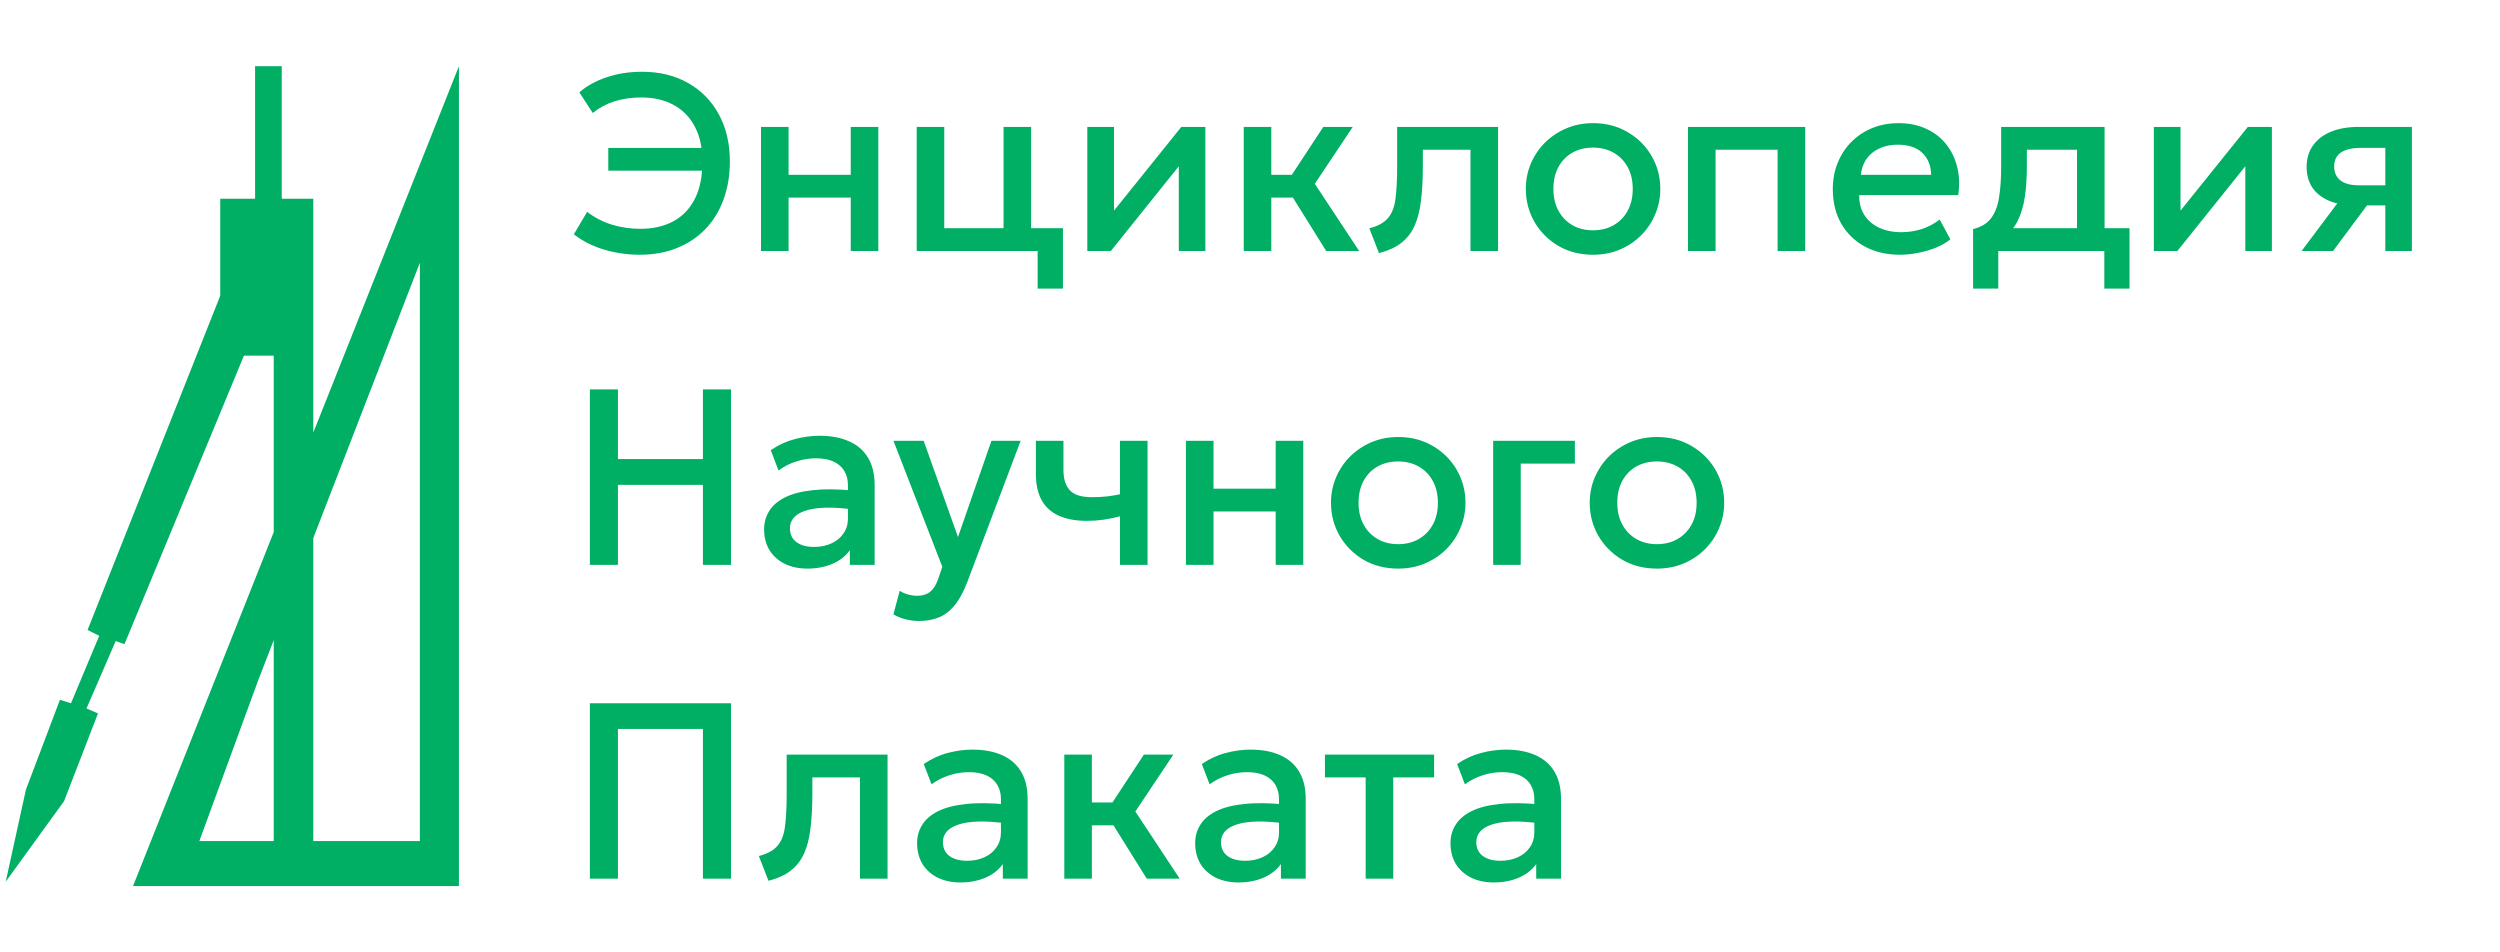 <svg width="231" height="88" viewBox="0 0 231 88" fill="none" xmlns="http://www.w3.org/2000/svg">
<path d="M59.125 23.539C57.99 23.539 56.886 23.381 55.813 23.064C54.747 22.74 53.817 22.269 53.022 21.651L54.249 19.578C54.967 20.119 55.743 20.516 56.577 20.771C57.419 21.018 58.283 21.142 59.171 21.142C60.344 21.142 61.36 20.91 62.217 20.447C63.081 19.976 63.745 19.281 64.209 18.362C64.672 17.444 64.903 16.297 64.903 14.923C64.903 13.649 64.668 12.572 64.197 11.692C63.734 10.812 63.078 10.144 62.228 9.689C61.387 9.233 60.398 9.005 59.264 9.005C58.36 9.005 57.531 9.125 56.774 9.364C56.025 9.604 55.357 9.963 54.77 10.441L53.531 8.531C54.218 7.936 55.056 7.473 56.044 7.141C57.032 6.801 58.129 6.631 59.333 6.631C60.954 6.631 62.371 6.979 63.583 7.674C64.803 8.361 65.749 9.326 66.42 10.569C67.1 11.812 67.439 13.259 67.439 14.911C67.439 16.224 67.239 17.413 66.837 18.478C66.444 19.544 65.876 20.455 65.135 21.211C64.401 21.96 63.525 22.535 62.506 22.937C61.495 23.338 60.368 23.539 59.125 23.539ZM56.206 15.768V13.672H65.54V15.768H56.206ZM70.317 23.191V11.727H72.865V16.151H78.609V11.727H81.157V23.191H78.609V18.258H72.865V23.191H70.317ZM84.703 23.191V11.727H87.25V21.084H92.728V11.727H95.275V23.191H84.703ZM95.878 26.666V23.191H94.002V21.084H98.217V26.666H95.878ZM100.467 23.191V11.727H102.934V19.462L109.153 11.727H111.376V23.191H108.921V15.363L102.644 23.191H100.467ZM122.54 23.191L118.742 17.1L122.274 11.727H124.995L121.486 16.984L125.586 23.191H122.54ZM114.92 23.191V11.727H117.468V16.151H120.919V18.258H117.468V23.191H114.92ZM127.418 23.388L126.526 21.095C127.314 20.895 127.889 20.578 128.252 20.146C128.622 19.713 128.854 19.111 128.947 18.339C129.047 17.567 129.097 16.571 129.097 15.351V11.727H138.419V23.191H135.872V13.834H131.471V15.351C131.471 16.579 131.413 17.648 131.298 18.559C131.189 19.47 130.989 20.246 130.695 20.887C130.402 21.528 129.989 22.053 129.456 22.462C128.931 22.863 128.252 23.172 127.418 23.388ZM147.194 23.539C145.997 23.539 144.928 23.265 143.986 22.717C143.052 22.161 142.319 21.424 141.786 20.505C141.253 19.578 140.987 18.563 140.987 17.459C140.987 16.641 141.137 15.869 141.438 15.143C141.747 14.41 142.18 13.761 142.736 13.197C143.299 12.634 143.959 12.19 144.716 11.866C145.472 11.541 146.302 11.379 147.206 11.379C148.402 11.379 149.468 11.657 150.402 12.213C151.344 12.761 152.081 13.499 152.614 14.425C153.146 15.344 153.413 16.355 153.413 17.459C153.413 18.27 153.258 19.042 152.949 19.775C152.648 20.509 152.22 21.157 151.664 21.721C151.108 22.284 150.452 22.728 149.695 23.052C148.939 23.377 148.105 23.539 147.194 23.539ZM147.194 21.281C147.904 21.281 148.533 21.126 149.082 20.817C149.637 20.501 150.074 20.057 150.39 19.486C150.707 18.914 150.865 18.239 150.865 17.459C150.865 16.679 150.707 16.004 150.39 15.432C150.074 14.854 149.637 14.41 149.082 14.101C148.533 13.792 147.904 13.638 147.194 13.638C146.484 13.638 145.851 13.792 145.295 14.101C144.747 14.41 144.314 14.854 143.998 15.432C143.689 16.004 143.535 16.679 143.535 17.459C143.535 18.239 143.693 18.914 144.009 19.486C144.326 20.057 144.758 20.501 145.306 20.817C145.862 21.126 146.491 21.281 147.194 21.281ZM155.972 23.191V11.727H166.799V23.191H164.252V13.834H158.519V23.191H155.972ZM175.568 23.539C174.333 23.539 173.249 23.288 172.314 22.786C171.38 22.277 170.651 21.566 170.126 20.655C169.608 19.744 169.35 18.687 169.35 17.482C169.35 16.602 169.5 15.791 169.801 15.05C170.103 14.302 170.527 13.653 171.075 13.105C171.623 12.557 172.264 12.132 172.998 11.831C173.739 11.53 174.546 11.379 175.418 11.379C176.367 11.379 177.213 11.549 177.954 11.889C178.695 12.221 179.309 12.688 179.795 13.29C180.289 13.892 180.637 14.599 180.838 15.409C181.046 16.212 181.081 17.085 180.942 18.027H171.793C171.778 18.714 171.928 19.316 172.245 19.833C172.561 20.343 173.013 20.74 173.6 21.026C174.194 21.311 174.893 21.454 175.696 21.454C176.344 21.454 176.97 21.358 177.572 21.165C178.182 20.964 178.734 20.671 179.228 20.285L180.212 22.114C179.842 22.416 179.394 22.674 178.869 22.89C178.344 23.099 177.796 23.257 177.224 23.365C176.653 23.481 176.101 23.539 175.568 23.539ZM171.944 16.151H178.44C178.417 15.286 178.139 14.607 177.607 14.112C177.082 13.618 176.333 13.371 175.36 13.371C174.418 13.371 173.635 13.618 173.009 14.112C172.392 14.607 172.036 15.286 171.944 16.151ZM191.915 23.191V13.834H187.282V15.351C187.282 16.394 187.221 17.336 187.097 18.177C186.974 19.019 186.754 19.76 186.437 20.401C186.12 21.034 185.677 21.559 185.105 21.976C184.542 22.392 183.82 22.697 182.94 22.89L182.314 21.165C183.048 20.987 183.6 20.655 183.97 20.169C184.341 19.683 184.588 19.042 184.712 18.247C184.843 17.444 184.908 16.479 184.908 15.351V11.727H194.462V23.191H191.915ZM182.314 26.666V21.165L183.889 21.327L184.283 21.084H196.767V26.666H194.439V23.191H184.642V26.666H182.314ZM199.014 23.191V11.727H201.48V19.462L207.699 11.727H209.922V23.191H207.467V15.363L201.191 23.191H199.014ZM212.668 23.191L217.068 17.32L217.624 18.965C216.674 18.972 215.864 18.833 215.192 18.548C214.52 18.254 214.007 17.845 213.652 17.32C213.304 16.787 213.131 16.158 213.131 15.432C213.131 14.653 213.328 13.989 213.721 13.441C214.115 12.885 214.671 12.46 215.389 12.167C216.107 11.873 216.948 11.727 217.913 11.727H222.858V23.191H220.403V13.661H218.168C217.35 13.661 216.728 13.804 216.304 14.089C215.887 14.375 215.678 14.803 215.678 15.375C215.678 15.931 215.871 16.363 216.257 16.672C216.651 16.973 217.219 17.123 217.96 17.123H220.727V18.976H218.712L215.574 23.191H212.668ZM54.504 52.191V35.979H57.098V42.418H64.95V35.979H67.544V52.191H64.95V44.803H57.098V52.191H54.504ZM74.61 52.539C73.815 52.539 73.117 52.392 72.514 52.099C71.912 51.798 71.441 51.377 71.102 50.837C70.77 50.288 70.604 49.644 70.604 48.903C70.604 48.277 70.762 47.714 71.078 47.212C71.395 46.702 71.885 46.282 72.549 45.95C73.221 45.618 74.082 45.398 75.132 45.289C76.181 45.174 77.444 45.189 78.918 45.336L78.965 47.096C77.915 46.949 77.011 46.888 76.255 46.911C75.498 46.934 74.877 47.03 74.39 47.2C73.912 47.362 73.557 47.582 73.325 47.86C73.101 48.13 72.989 48.443 72.989 48.798C72.989 49.354 73.186 49.783 73.58 50.084C73.981 50.385 74.529 50.535 75.224 50.535C75.819 50.535 76.351 50.427 76.822 50.211C77.293 49.995 77.664 49.69 77.934 49.296C78.212 48.903 78.351 48.439 78.351 47.907V44.861C78.351 44.352 78.243 43.911 78.027 43.541C77.81 43.163 77.482 42.869 77.042 42.661C76.602 42.452 76.054 42.348 75.398 42.348C74.796 42.348 74.201 42.441 73.615 42.626C73.028 42.804 72.468 43.085 71.935 43.471L71.217 41.595C71.935 41.109 72.684 40.765 73.464 40.565C74.244 40.364 74.993 40.264 75.71 40.264C76.776 40.264 77.687 40.433 78.444 40.773C79.208 41.105 79.795 41.611 80.204 42.29C80.613 42.962 80.817 43.811 80.817 44.838V52.191H78.525V50.837C78.139 51.385 77.602 51.805 76.915 52.099C76.228 52.392 75.46 52.539 74.61 52.539ZM84.963 57.379C84.546 57.379 84.137 57.333 83.736 57.24C83.334 57.148 82.94 56.989 82.554 56.766L83.133 54.589C83.373 54.743 83.635 54.859 83.921 54.936C84.207 55.013 84.461 55.052 84.685 55.052C85.226 55.052 85.65 54.924 85.959 54.67C86.268 54.415 86.511 54.021 86.689 53.488L87.071 52.377L82.554 40.727H85.345L88.518 49.621L91.61 40.727H94.308L89.352 53.847C88.997 54.766 88.599 55.48 88.159 55.99C87.719 56.507 87.233 56.866 86.7 57.067C86.167 57.275 85.588 57.379 84.963 57.379ZM103.486 52.191V47.71C102.946 47.849 102.432 47.953 101.946 48.023C101.467 48.092 100.962 48.127 100.429 48.127C99.402 48.127 98.537 47.968 97.835 47.652C97.132 47.335 96.603 46.857 96.248 46.216C95.893 45.575 95.716 44.768 95.716 43.796V40.727H98.263V43.437C98.263 44.255 98.46 44.877 98.854 45.301C99.248 45.726 99.919 45.938 100.869 45.938C101.417 45.938 101.896 45.915 102.305 45.868C102.722 45.815 103.116 45.749 103.486 45.672V40.727H106.034V52.191H103.486ZM109.582 52.191V40.727H112.13V45.151H117.874V40.727H120.422V52.191H117.874V47.258H112.13V52.191H109.582ZM129.19 52.539C127.993 52.539 126.924 52.265 125.982 51.717C125.048 51.161 124.315 50.423 123.782 49.505C123.249 48.578 122.983 47.563 122.983 46.459C122.983 45.641 123.134 44.869 123.435 44.143C123.743 43.41 124.176 42.761 124.732 42.197C125.295 41.634 125.955 41.19 126.712 40.866C127.468 40.541 128.298 40.379 129.202 40.379C130.398 40.379 131.464 40.657 132.398 41.213C133.34 41.761 134.077 42.499 134.61 43.425C135.142 44.344 135.409 45.355 135.409 46.459C135.409 47.27 135.254 48.042 134.946 48.775C134.644 49.509 134.216 50.157 133.66 50.721C133.104 51.284 132.448 51.728 131.691 52.052C130.935 52.377 130.101 52.539 129.19 52.539ZM129.19 50.281C129.9 50.281 130.53 50.126 131.078 49.817C131.634 49.501 132.07 49.057 132.386 48.486C132.703 47.914 132.861 47.239 132.861 46.459C132.861 45.679 132.703 45.004 132.386 44.432C132.07 43.853 131.634 43.41 131.078 43.101C130.53 42.792 129.9 42.638 129.19 42.638C128.48 42.638 127.847 42.792 127.291 43.101C126.743 43.41 126.31 43.853 125.994 44.432C125.685 45.004 125.531 45.679 125.531 46.459C125.531 47.239 125.689 47.914 126.005 48.486C126.322 49.057 126.754 49.501 127.302 49.817C127.858 50.126 128.488 50.281 129.19 50.281ZM137.968 52.191V40.727H145.518V42.834H140.516V52.191H137.968ZM153.097 52.539C151.901 52.539 150.831 52.265 149.889 51.717C148.955 51.161 148.222 50.423 147.689 49.505C147.156 48.578 146.89 47.563 146.89 46.459C146.89 45.641 147.041 44.869 147.342 44.143C147.651 43.41 148.083 42.761 148.639 42.197C149.202 41.634 149.862 41.19 150.619 40.866C151.376 40.541 152.206 40.379 153.109 40.379C154.305 40.379 155.371 40.657 156.305 41.213C157.247 41.761 157.984 42.499 158.517 43.425C159.05 44.344 159.316 45.355 159.316 46.459C159.316 47.27 159.162 48.042 158.853 48.775C158.552 49.509 158.123 50.157 157.567 50.721C157.011 51.284 156.355 51.728 155.599 52.052C154.842 52.377 154.008 52.539 153.097 52.539ZM153.097 50.281C153.807 50.281 154.437 50.126 154.985 49.817C155.541 49.501 155.977 49.057 156.293 48.486C156.61 47.914 156.768 47.239 156.768 46.459C156.768 45.679 156.61 45.004 156.293 44.432C155.977 43.853 155.541 43.41 154.985 43.101C154.437 42.792 153.807 42.638 153.097 42.638C152.387 42.638 151.754 42.792 151.198 43.101C150.65 43.41 150.218 43.853 149.901 44.432C149.592 45.004 149.438 45.679 149.438 46.459C149.438 47.239 149.596 47.914 149.913 48.486C150.229 49.057 150.661 49.501 151.21 49.817C151.765 50.126 152.395 50.281 153.097 50.281ZM54.504 81.191V64.979H67.544V81.191H64.95V67.353H57.098V81.191H54.504ZM71.009 81.388L70.117 79.095C70.905 78.895 71.48 78.578 71.843 78.146C72.213 77.713 72.445 77.111 72.537 76.339C72.638 75.567 72.688 74.571 72.688 73.352V69.727H82.01V81.191H79.463V71.834H75.062V73.352C75.062 74.579 75.004 75.648 74.888 76.559C74.78 77.47 74.579 78.246 74.286 78.887C73.993 79.528 73.58 80.053 73.047 80.462C72.522 80.863 71.843 81.172 71.009 81.388ZM88.747 81.539C87.951 81.539 87.253 81.392 86.651 81.099C86.048 80.798 85.577 80.377 85.238 79.837C84.906 79.288 84.74 78.644 84.74 77.903C84.74 77.277 84.898 76.714 85.215 76.212C85.531 75.702 86.021 75.281 86.685 74.95C87.357 74.618 88.218 74.398 89.268 74.29C90.318 74.174 91.58 74.189 93.055 74.336L93.101 76.096C92.051 75.949 91.148 75.888 90.391 75.911C89.634 75.934 89.013 76.03 88.527 76.2C88.048 76.362 87.693 76.582 87.461 76.86C87.237 77.13 87.125 77.443 87.125 77.798C87.125 78.354 87.322 78.783 87.716 79.084C88.117 79.385 88.666 79.535 89.36 79.535C89.955 79.535 90.487 79.427 90.959 79.211C91.429 78.995 91.8 78.69 92.07 78.296C92.348 77.903 92.487 77.439 92.487 76.907V73.861C92.487 73.352 92.379 72.911 92.163 72.541C91.947 72.163 91.619 71.869 91.178 71.661C90.738 71.452 90.19 71.348 89.534 71.348C88.932 71.348 88.337 71.441 87.751 71.626C87.164 71.804 86.604 72.085 86.072 72.471L85.354 70.595C86.072 70.109 86.82 69.765 87.6 69.565C88.38 69.364 89.129 69.264 89.847 69.264C90.912 69.264 91.823 69.433 92.58 69.773C93.344 70.105 93.931 70.611 94.34 71.29C94.749 71.962 94.954 72.811 94.954 73.838V81.191H92.661V79.837C92.275 80.385 91.738 80.805 91.051 81.099C90.364 81.392 89.596 81.539 88.747 81.539ZM105.961 81.191L102.163 75.1L105.695 69.727H108.416L104.907 74.984L109.007 81.191H105.961ZM98.341 81.191V69.727H100.889V74.15H104.34V76.258H100.889V81.191H98.341ZM114.441 81.539C113.645 81.539 112.947 81.392 112.345 81.099C111.742 80.798 111.271 80.377 110.932 79.837C110.6 79.288 110.434 78.644 110.434 77.903C110.434 77.277 110.592 76.714 110.909 76.212C111.225 75.702 111.715 75.281 112.379 74.95C113.051 74.618 113.912 74.398 114.962 74.29C116.012 74.174 117.274 74.189 118.749 74.336L118.795 76.096C117.745 75.949 116.842 75.888 116.085 75.911C115.328 75.934 114.707 76.03 114.221 76.2C113.742 76.362 113.387 76.582 113.155 76.86C112.931 77.13 112.819 77.443 112.819 77.798C112.819 78.354 113.016 78.783 113.41 79.084C113.811 79.385 114.36 79.535 115.054 79.535C115.649 79.535 116.182 79.427 116.652 79.211C117.123 78.995 117.494 78.69 117.764 78.296C118.042 77.903 118.181 77.439 118.181 76.907V73.861C118.181 73.352 118.073 72.911 117.857 72.541C117.641 72.163 117.313 71.869 116.872 71.661C116.432 71.452 115.884 71.348 115.228 71.348C114.626 71.348 114.031 71.441 113.445 71.626C112.858 71.804 112.298 72.085 111.766 72.471L111.048 70.595C111.766 70.109 112.514 69.765 113.294 69.565C114.074 69.364 114.823 69.264 115.541 69.264C116.606 69.264 117.517 69.433 118.274 69.773C119.038 70.105 119.625 70.611 120.034 71.29C120.443 71.962 120.648 72.811 120.648 73.838V81.191H118.355V79.837C117.969 80.385 117.432 80.805 116.745 81.099C116.058 81.392 115.29 81.539 114.441 81.539ZM126.187 81.191V71.834H122.424V69.727H132.51V71.834H128.735V81.191H126.187ZM138.031 81.539C137.236 81.539 136.537 81.392 135.935 81.099C135.333 80.798 134.862 80.377 134.522 79.837C134.19 79.288 134.024 78.644 134.024 77.903C134.024 77.277 134.183 76.714 134.499 76.212C134.816 75.702 135.306 75.281 135.97 74.95C136.641 74.618 137.502 74.398 138.552 74.29C139.602 74.174 140.864 74.189 142.339 74.336L142.385 76.096C141.335 75.949 140.432 75.888 139.676 75.911C138.919 75.934 138.297 76.03 137.811 76.2C137.332 76.362 136.977 76.582 136.746 76.86C136.522 77.13 136.41 77.443 136.41 77.798C136.41 78.354 136.607 78.783 137 79.084C137.402 79.385 137.95 79.535 138.645 79.535C139.239 79.535 139.772 79.427 140.243 79.211C140.714 78.995 141.085 78.69 141.355 78.296C141.633 77.903 141.772 77.439 141.772 76.907V73.861C141.772 73.352 141.664 72.911 141.447 72.541C141.231 72.163 140.903 71.869 140.463 71.661C140.023 71.452 139.475 71.348 138.819 71.348C138.216 71.348 137.622 71.441 137.035 71.626C136.448 71.804 135.889 72.085 135.356 72.471L134.638 70.595C135.356 70.109 136.105 69.765 136.885 69.565C137.664 69.364 138.413 69.264 139.131 69.264C140.197 69.264 141.108 69.433 141.864 69.773C142.629 70.105 143.215 70.611 143.624 71.29C144.034 71.962 144.238 72.811 144.238 73.838V81.191H141.945V79.837C141.559 80.385 141.023 80.805 140.336 81.099C139.649 81.392 138.88 81.539 138.031 81.539Z" fill="#00AF64"/>
<path fill-rule="evenodd" clip-rule="evenodd" d="M24.406 6.117H23.57V18.36H20.35V27.325L8.092 58.208L9.169 58.749L6.559 64.983L5.538 64.66L2.395 72.964L0.529 81.464L5.921 74.024L9.054 65.919L7.993 65.462L10.689 59.234L11.502 59.519L22.539 32.863H25.292V49.169L12.293 81.871H42.406V6.117L28.949 39.97L28.949 18.36H26.034V6.117H24.406ZM25.292 59.155L23.847 62.887L18.42 77.713H25.292V59.155ZM28.949 77.713L28.949 49.71L38.796 24.277V50.017V77.713H28.949Z" fill="#00AF64"/>
</svg>
